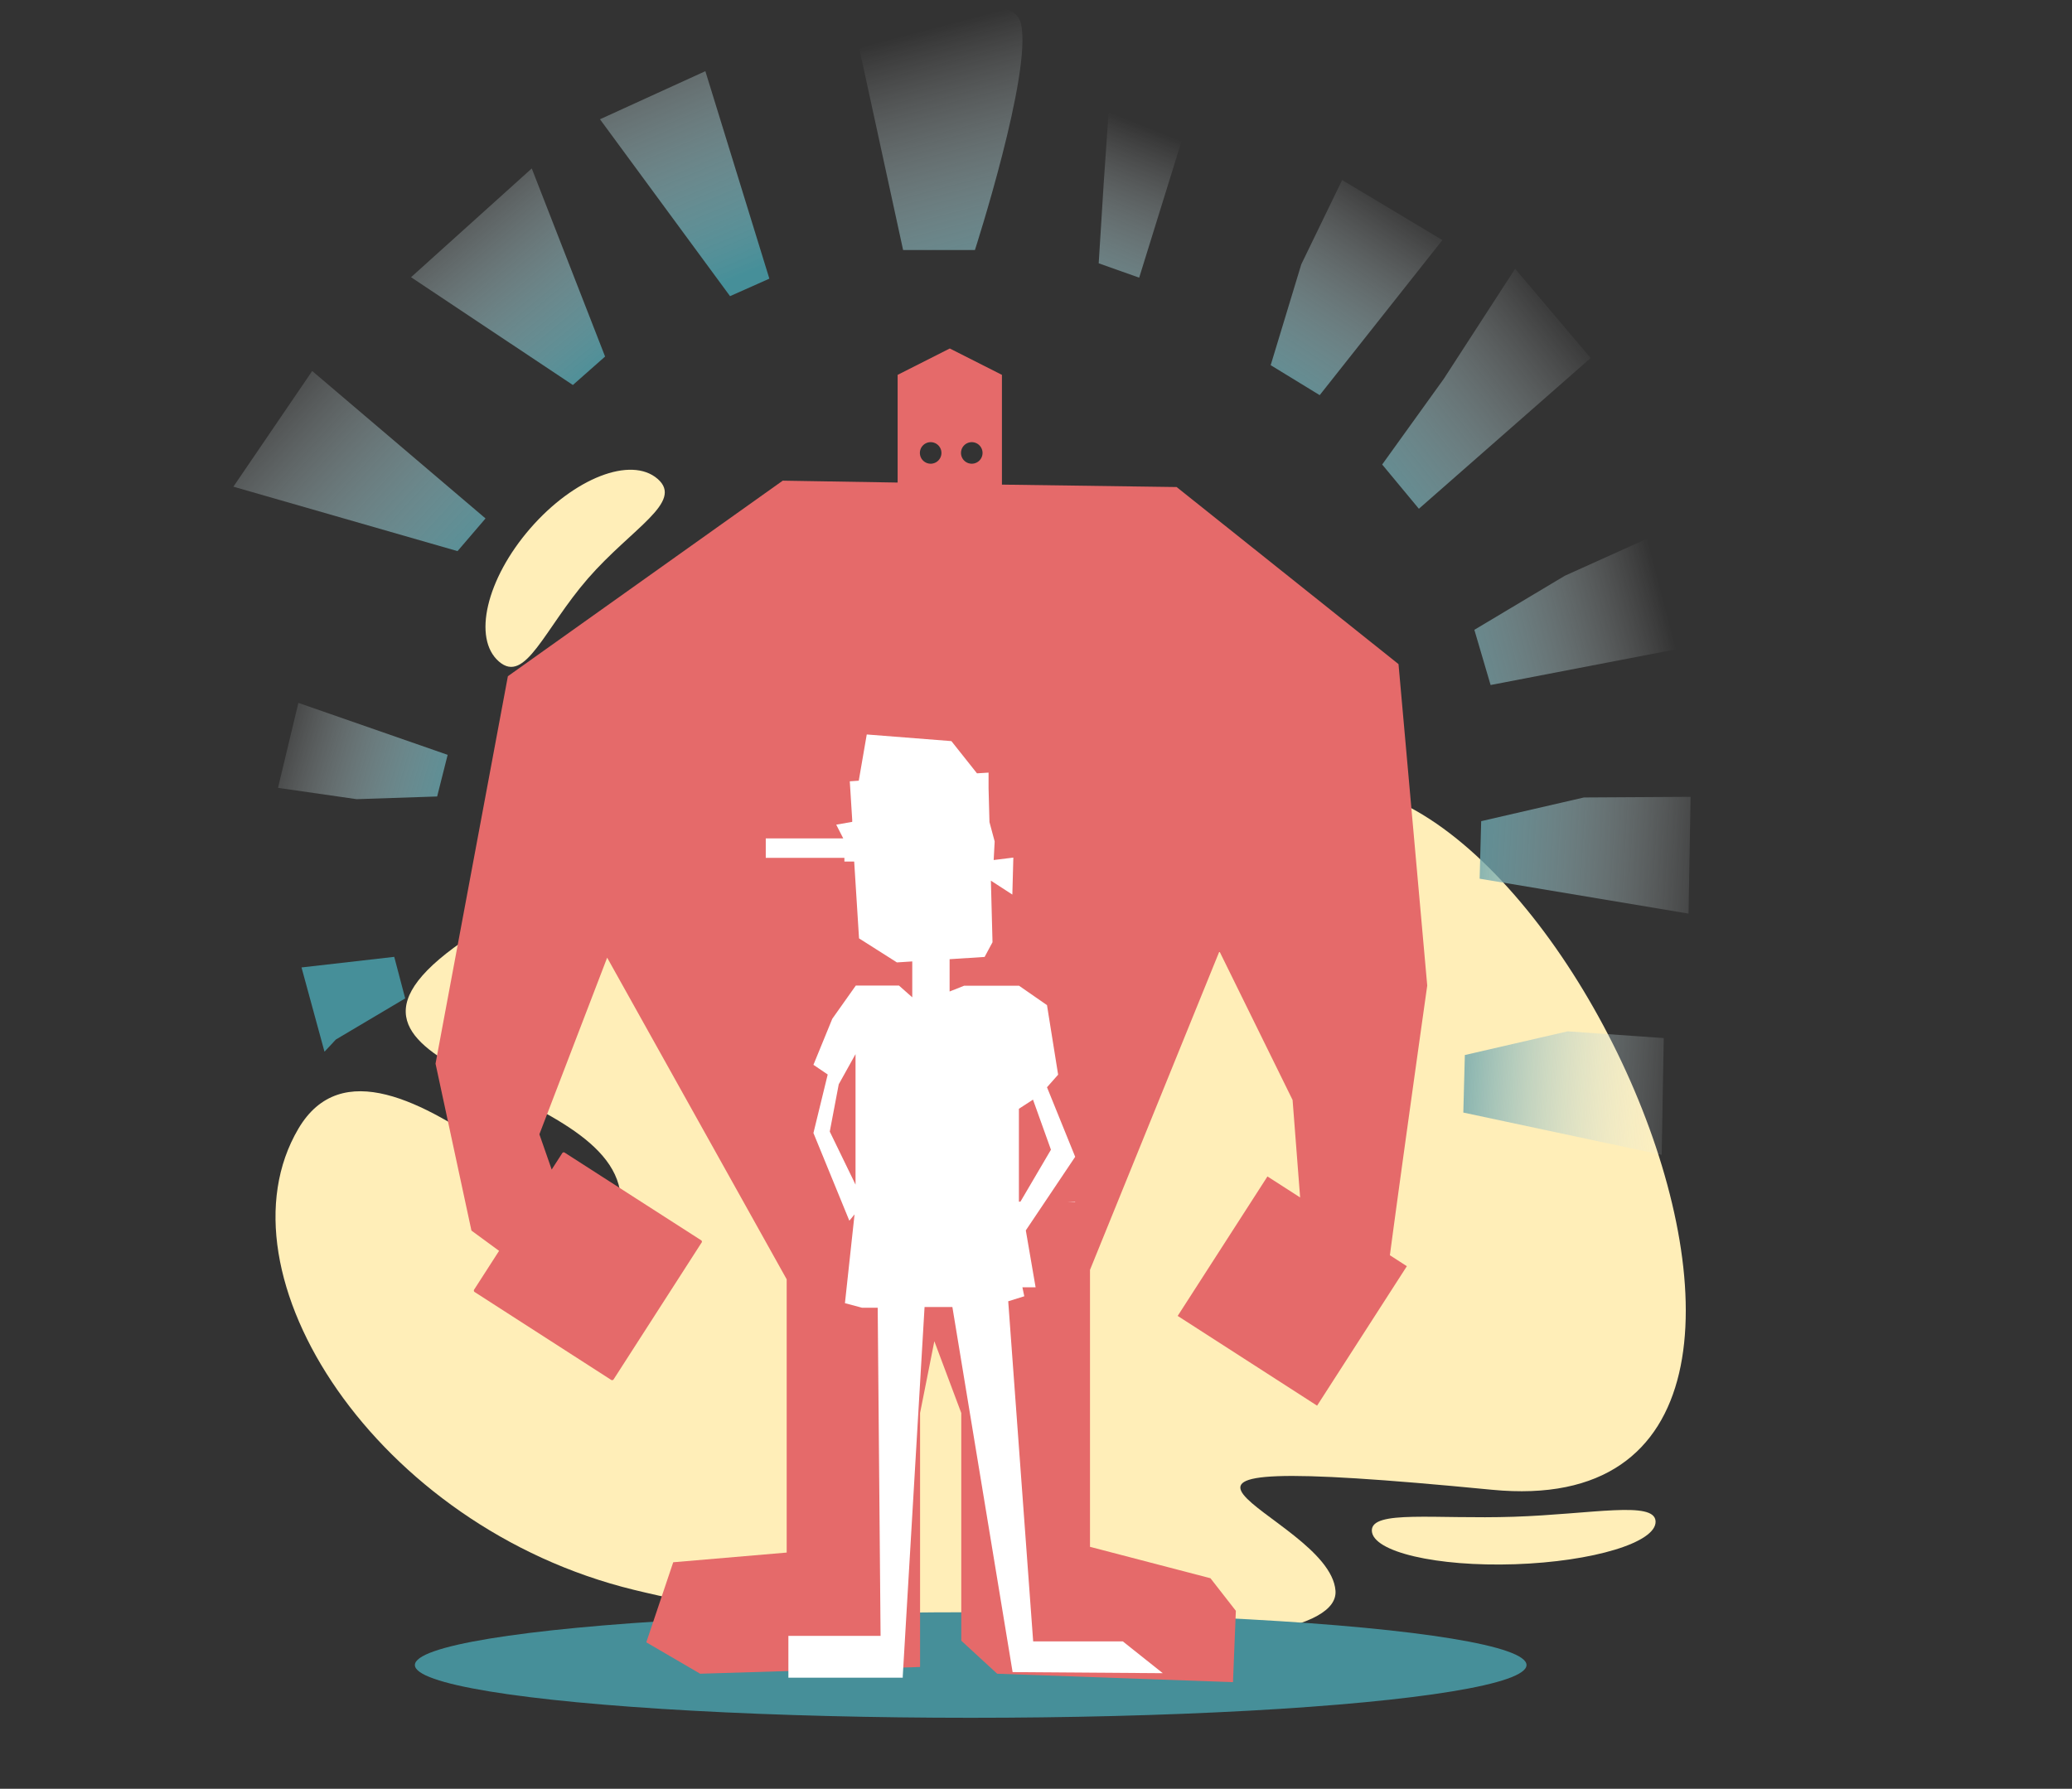 <svg xmlns="http://www.w3.org/2000/svg" xmlns:xlink="http://www.w3.org/1999/xlink" viewBox="0 0 230.83 199.32"><rect x="0" y="0" width="230.83" height="199.32" fill="#333333" stroke="none"/><defs><style>.cls-1{fill:#ffeeb8;}.cls-2{fill:#468f99;}.cls-3{fill:#e56a6a;}.cls-4{fill:#fff;}.cls-5{fill:url(#Unbenannter_Verlauf_4);}.cls-6{fill:url(#Unbenannter_Verlauf_4-2);}.cls-7{fill:url(#Unbenannter_Verlauf_4-3);}.cls-8{fill:url(#Unbenannter_Verlauf_4-4);}.cls-9{fill:url(#Unbenannter_Verlauf_4-5);}.cls-10{fill:url(#Unbenannter_Verlauf_4-6);}.cls-11{fill:url(#Unbenannter_Verlauf_4-7);}.cls-12{fill:url(#Unbenannter_Verlauf_4-8);}.cls-13{fill:url(#Unbenannter_Verlauf_4-9);}.cls-14{fill:url(#Unbenannter_Verlauf_4-10);}.cls-15{fill:url(#Unbenannter_Verlauf_4-11);}.cls-16{fill:url(#Unbenannter_Verlauf_4-12);}</style><linearGradient id="Unbenannter_Verlauf_4" x1="156.24" y1="21.68" x2="138.72" y2="48.44" gradientUnits="userSpaceOnUse"><stop offset="0" stop-color="#fff" stop-opacity="0"/><stop offset="1" stop-color="#468f99"/></linearGradient><linearGradient id="Unbenannter_Verlauf_4-2" x1="1100.23" y1="669.78" x2="1078.66" y2="702.72" gradientTransform="matrix(0.72, -0.16, 0.17, 0.75, -779.1, -312.5)" xlink:href="#Unbenannter_Verlauf_4"/><linearGradient id="Unbenannter_Verlauf_4-3" x1="176.32" y1="2755.87" x2="149.05" y2="2797.53" gradientTransform="matrix(0.49, -0.56, 0.57, 0.51, -1566.13, -1300.3)" xlink:href="#Unbenannter_Verlauf_4"/><linearGradient id="Unbenannter_Verlauf_4-4" x1="-193.17" y1="3061.52" x2="-218.45" y2="3100.15" gradientTransform="matrix(0.41, -0.62, 0.64, 0.42, -1801.19, -1411.21)" xlink:href="#Unbenannter_Verlauf_4"/><linearGradient id="Unbenannter_Verlauf_4-5" x1="-1248.47" y1="3721.59" x2="-1270.89" y2="3755.83" gradientTransform="matrix(0.21, -0.71, 0.74, 0.21, -2427.83, -1662.77)" xlink:href="#Unbenannter_Verlauf_4"/><linearGradient id="Unbenannter_Verlauf_4-6" x1="-1803.88" y1="3912.02" x2="-1830.45" y2="3952.61" gradientTransform="matrix(0.11, -0.73, 0.76, 0.11, -2747.9, -1705.41)" xlink:href="#Unbenannter_Verlauf_4"/><linearGradient id="Unbenannter_Verlauf_4-7" x1="-3666.91" y1="4246.38" x2="-3685.39" y2="4274.61" gradientTransform="matrix(-0.23, -0.7, 0.73, -0.24, -3909.97, -1480.31)" xlink:href="#Unbenannter_Verlauf_4"/><linearGradient id="Unbenannter_Verlauf_4-8" x1="-5682.68" y1="3687.17" x2="-5693.61" y2="3703.88" gradientTransform="matrix(-0.54, -0.51, 0.52, -0.56, -4972.77, -692.84)" xlink:href="#Unbenannter_Verlauf_4"/><linearGradient id="Unbenannter_Verlauf_4-9" x1="-132.82" y1="-726.54" x2="-153.07" y2="-695.59" gradientTransform="matrix(0.95, 0.32, -0.32, 0.95, 66.3, 764.55)" xlink:href="#Unbenannter_Verlauf_4"/><linearGradient id="Unbenannter_Verlauf_4-10" x1="-811.47" y1="-1398.16" x2="-829.41" y2="-1370.75" gradientTransform="matrix(0.74, 0.67, -0.67, 0.74, -150.73, 1645.92)" xlink:href="#Unbenannter_Verlauf_4"/><linearGradient id="Unbenannter_Verlauf_4-11" x1="-1522.53" y1="-1651.98" x2="-1541.23" y2="-1623.4" gradientTransform="matrix(0.5, 0.87, -0.87, 0.5, -483.41, 2238.56)" xlink:href="#Unbenannter_Verlauf_4"/><linearGradient id="Unbenannter_Verlauf_4-12" x1="-1500.82" y1="-1635.95" x2="-1518.64" y2="-1608.73" gradientTransform="matrix(0.5, 0.87, -0.87, 0.5, -483.41, 2238.56)" xlink:href="#Unbenannter_Verlauf_4"/></defs><title>icon_ruach</title><g id="Bcakground"><path class="cls-1" d="M166.2,166c-49.91-4.85-18.07,2.56-17.42,11.25s-49.47,6.9-78.17-.1-46.89-35.24-37.37-51.38,37.12,20.66,35.9,7.44-39.65-13.85-16.58-29,56.93,10.19,86.09-13.27S216.12,170.86,166.2,166Z"/><path class="cls-1" d="M168.77,174.3c-8.73.29-15.86-1.38-15.94-3.73s7.08-1.27,15.8-1.56,15.73-1.82,15.81.52S177.5,174,168.77,174.3Z"/><path class="cls-1" d="M65.49,64.47c-4.88,5.62-6.95,11.81-9.91,9.24s-1.39-9.21,3.49-14.83,11.23-8.09,14.19-5.52S70.38,58.85,65.49,64.47Z"/></g><g id="overlay"><ellipse class="cls-2" cx="108.14" cy="185.53" rx="61.92" ry="5.88"/><path class="cls-3" d="M159,109.82,155.8,74,131.08,54.27,111.62,54V41.77l-5.81-2.94L100,41.77v12l-12.8-.21L56.58,75.35l-8.06,43.17,4,18.6,3.08,2.26-2.78,4.32a.2.2,0,0,0,.06.27l15.21,9.79a.2.2,0,0,0,.27-.06l9.78-15.21a.19.19,0,0,0,0-.27L62.9,128.43a.19.19,0,0,0-.26.06l-1.18,1.83-1.37-3.93,7.55-19.68,20,35.84V173L75,174.08,72,183l6,3.5,24.5-.75v-28.3l1.59-8,3,8v25.37l4,3.68,26.27.94.32-7.95-2.83-3.63-13.42-3.5V141.5L135.85,106,144,122.57l.84,10.86-3.64-2.34-10,15.54,15.53,10,10-15.54-1.89-1.22C156.1,130.35,159,109.82,159,109.82ZM103.68,51.67a1.2,1.2,0,1,1,1.2-1.2A1.2,1.2,0,0,1,103.68,51.67Zm4.58,0a1.2,1.2,0,1,1,1.2-1.2A1.2,1.2,0,0,1,108.26,51.67Z"/><polygon class="cls-4" points="119.78 133.94 119.77 133.9 118.93 133.9 119.78 133.94"/><path class="cls-4" d="M115.1,182.9,112.32,145l1.79-.56-.21-1h1.47l-1.09-6.34,5.5-8.2-3.14-7.75,1.24-1.4L116.64,112l-3.11-2.16H107.4l-1.61.64v-3.6l3.9-.25.88-1.64-.18-6.86,2.39,1.55.11-4.12-2.19.27.11-2.07-.58-2.16-.1-3.75v0h0l0-1.76-1.29.08-2.85-3.59-9.43-.74-.89,5.15-1,.07.27,4.3,0,.22-1.78.31.78,1.53H85.31v2.17h8.76V96L95.16,96l.54,8.56,4.22,2.68,1.71-.11v4l-1.48-1.31H95.34l-2.62,3.7-2.1,5.13,1.59,1.08-1.59,6.52,4,9.77.58-.7-1.07,9.89,1.91.51h1.74l.32,36.56H87.83v4.66h12.74v-.14L103,145.64h3.1l6.71,40.68,16.73.12-4.45-3.54ZM92.44,126.09l1-5.27,1.87-3.36V132Zm22.64-3.56,2,5.58-3.4,5.79h-.17V123.55Z"/><polygon class="cls-5" points="144.97 29.45 141.56 40.69 147.02 44.03 160.69 26.75 149.52 20.06 144.97 29.45"/><polygon class="cls-6" points="122.96 20.38 122.4 29.34 126.91 30.94 133.01 11.28 123.81 8.11 122.96 20.38"/><path class="cls-7" d="M100.61,27.86h8s6.4-19.81,5.13-25.21-18,2.81-18,2.81Z"/><polygon class="cls-8" points="81.33 33 85.71 31.05 78.58 7.93 66.84 13.29 81.33 33"/><polygon class="cls-9" points="63.82 42.9 67.41 39.73 59.24 18.77 45.79 30.89 63.82 42.9"/><polygon class="cls-10" points="50.97 61.41 54.09 57.77 34.78 41.34 26 54.23 50.97 61.41"/><polygon class="cls-11" points="39.73 89.05 48.7 88.75 49.87 84.11 33.24 78.32 30.97 87.79 39.73 89.05"/><polygon class="cls-12" points="37.42 115.83 45.14 111.25 43.92 106.62 33.59 107.8 36.15 117.19 37.42 115.83"/><polygon class="cls-13" points="160.84 42.22 153.98 51.76 158.07 56.69 177.21 39.89 168.79 29.95 160.84 42.22"/><polygon class="cls-14" points="174.34 64.15 164.25 70.18 166.06 76.33 188.19 72.07 184.41 59.61 174.34 64.15"/><polygon class="cls-15" points="176.46 88.86 165.01 91.5 164.84 97.91 188.11 101.8 188.34 88.79 176.46 88.86"/><polygon class="cls-16" points="174.64 114.92 163.19 117.56 163.02 123.97 185.12 128.68 185.35 115.67 174.64 114.92"/></g></svg>